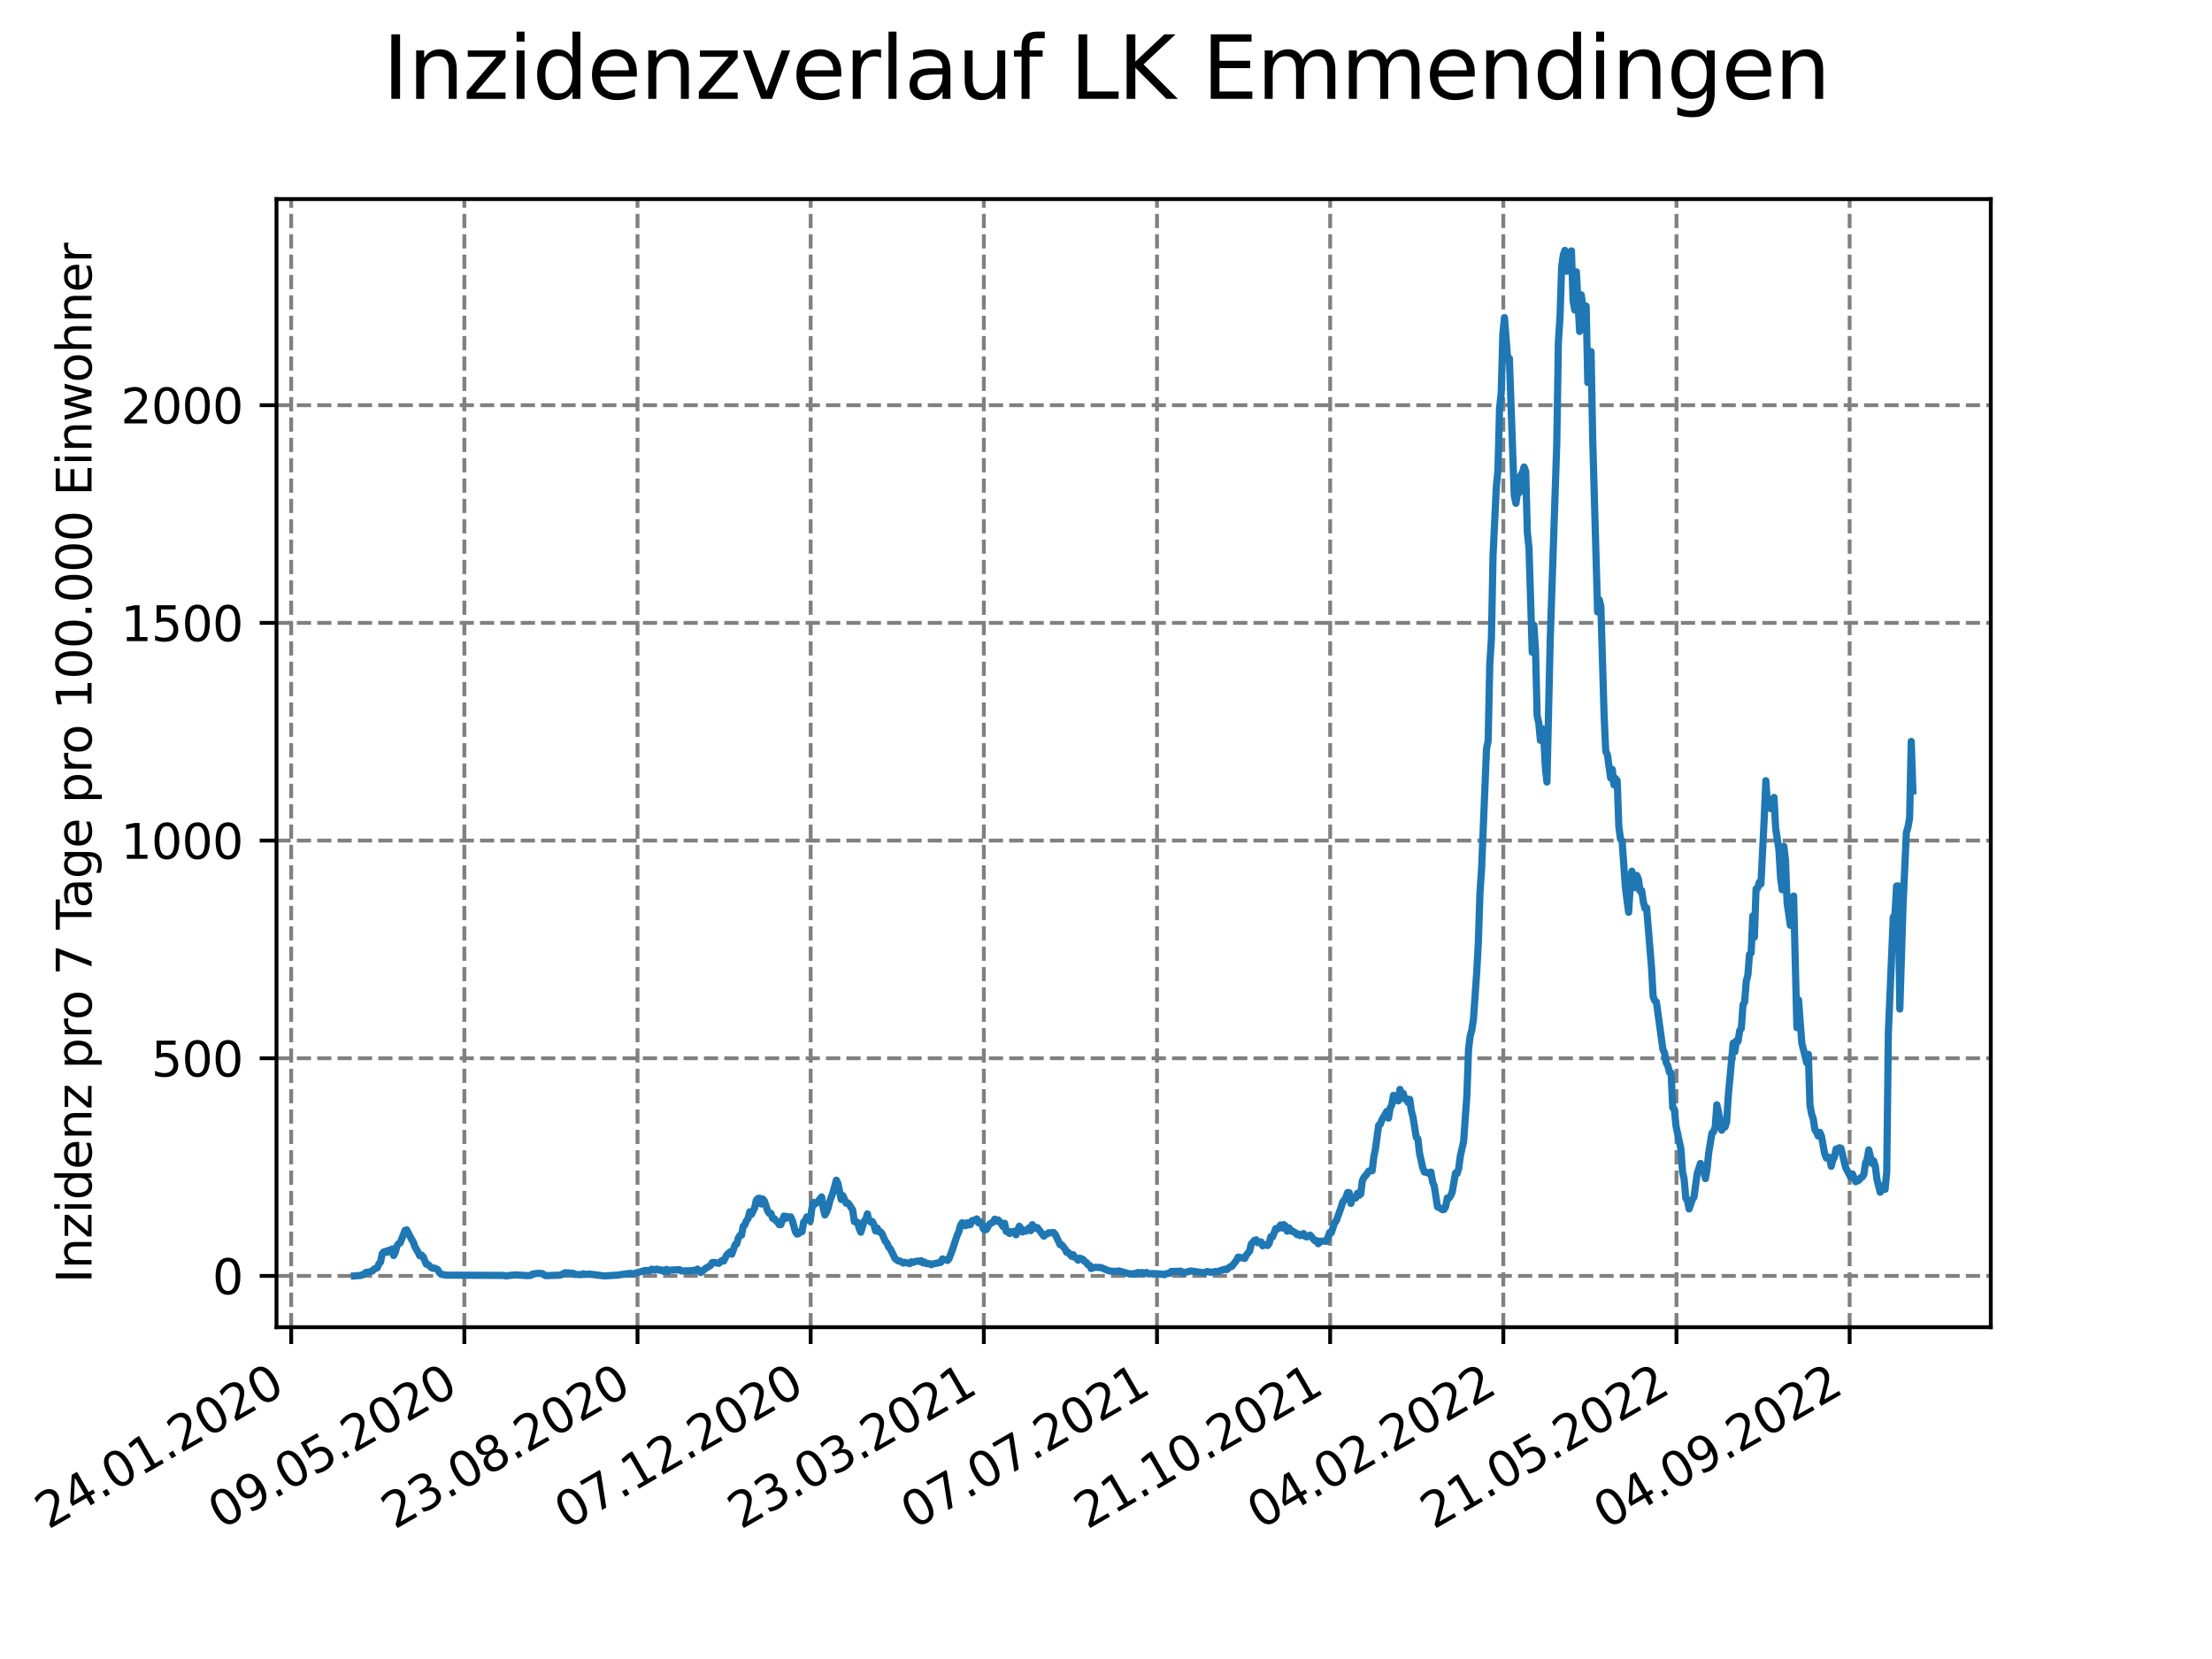 <?xml version="1.0" encoding="utf-8" standalone="no"?>
<!DOCTYPE svg PUBLIC "-//W3C//DTD SVG 1.1//EN"
  "http://www.w3.org/Graphics/SVG/1.1/DTD/svg11.dtd">
<svg xmlns:xlink="http://www.w3.org/1999/xlink" width="460.8pt" height="345.6pt" viewBox="0 0 460.8 345.6" xmlns="http://www.w3.org/2000/svg" version="1.1">
 <defs>
  <style type="text/css">*{stroke-linejoin: round; stroke-linecap: butt}</style>
 </defs>
 <g id="figure_1">
  <g id="patch_1">
   <path d="M 0 345.6 
L 460.8 345.6 
L 460.8 0 
L 0 0 
z
" style="fill: #ffffff"/>
  </g>
  <g id="axes_1">
   <g id="patch_2">
    <path d="M 57.6 276.48 
L 414.72 276.48 
L 414.72 41.472 
L 57.6 41.472 
z
" style="fill: #ffffff"/>
   </g>
   <g id="matplotlib.axis_1">
    <g id="xtick_1">
     <g id="line2d_1">
      <path d="M 60.66 276.48 
L 60.66 41.472 
" clip-path="url(#pc520d014d8)" style="fill: none; stroke-dasharray: 2.96,1.28; stroke-dashoffset: 0; stroke: #808080; stroke-width: 0.8"/>
     </g>
     <g id="line2d_2">
      <defs>
       <path id="md0bae93e2b" d="M 0 0 
L 0 3.5 
" style="stroke: #000000; stroke-width: 0.8"/>
      </defs>
      <g>
       <use xlink:href="#md0bae93e2b" x="60.66" y="276.48" style="stroke: #000000; stroke-width: 0.8"/>
      </g>
     </g>
     <g id="text_1">
      <!-- 24.01.2020 -->
      <g transform="translate(10.035 318.689) rotate(-30) scale(0.1 -0.1)">
       <defs>
        <path id="DejaVuSans-32" d="M 1228 531 
L 3431 531 
L 3431 0 
L 469 0 
L 469 531 
Q 828 903 1448 1529 
Q 2069 2156 2228 2338 
Q 2531 2678 2651 2914 
Q 2772 3150 2772 3378 
Q 2772 3750 2511 3984 
Q 2250 4219 1831 4219 
Q 1534 4219 1204 4116 
Q 875 4013 500 3803 
L 500 4441 
Q 881 4594 1212 4672 
Q 1544 4750 1819 4750 
Q 2544 4750 2975 4387 
Q 3406 4025 3406 3419 
Q 3406 3131 3298 2873 
Q 3191 2616 2906 2266 
Q 2828 2175 2409 1742 
Q 1991 1309 1228 531 
z
" transform="scale(0.016)"/>
        <path id="DejaVuSans-34" d="M 2419 4116 
L 825 1625 
L 2419 1625 
L 2419 4116 
z
M 2253 4666 
L 3047 4666 
L 3047 1625 
L 3713 1625 
L 3713 1100 
L 3047 1100 
L 3047 0 
L 2419 0 
L 2419 1100 
L 313 1100 
L 313 1709 
L 2253 4666 
z
" transform="scale(0.016)"/>
        <path id="DejaVuSans-2e" d="M 684 794 
L 1344 794 
L 1344 0 
L 684 0 
L 684 794 
z
" transform="scale(0.016)"/>
        <path id="DejaVuSans-30" d="M 2034 4250 
Q 1547 4250 1301 3770 
Q 1056 3291 1056 2328 
Q 1056 1369 1301 889 
Q 1547 409 2034 409 
Q 2525 409 2770 889 
Q 3016 1369 3016 2328 
Q 3016 3291 2770 3770 
Q 2525 4250 2034 4250 
z
M 2034 4750 
Q 2819 4750 3233 4129 
Q 3647 3509 3647 2328 
Q 3647 1150 3233 529 
Q 2819 -91 2034 -91 
Q 1250 -91 836 529 
Q 422 1150 422 2328 
Q 422 3509 836 4129 
Q 1250 4750 2034 4750 
z
" transform="scale(0.016)"/>
        <path id="DejaVuSans-31" d="M 794 531 
L 1825 531 
L 1825 4091 
L 703 3866 
L 703 4441 
L 1819 4666 
L 2450 4666 
L 2450 531 
L 3481 531 
L 3481 0 
L 794 0 
L 794 531 
z
" transform="scale(0.016)"/>
       </defs>
       <use xlink:href="#DejaVuSans-32"/>
       <use xlink:href="#DejaVuSans-34" x="63.623"/>
       <use xlink:href="#DejaVuSans-2e" x="127.246"/>
       <use xlink:href="#DejaVuSans-30" x="159.033"/>
       <use xlink:href="#DejaVuSans-31" x="222.656"/>
       <use xlink:href="#DejaVuSans-2e" x="286.279"/>
       <use xlink:href="#DejaVuSans-32" x="318.066"/>
       <use xlink:href="#DejaVuSans-30" x="381.689"/>
       <use xlink:href="#DejaVuSans-32" x="445.312"/>
       <use xlink:href="#DejaVuSans-30" x="508.936"/>
      </g>
     </g>
    </g>
    <g id="xtick_2">
     <g id="line2d_3">
      <path d="M 96.733 276.48 
L 96.733 41.472 
" clip-path="url(#pc520d014d8)" style="fill: none; stroke-dasharray: 2.96,1.28; stroke-dashoffset: 0; stroke: #808080; stroke-width: 0.8"/>
     </g>
     <g id="line2d_4">
      <g>
       <use xlink:href="#md0bae93e2b" x="96.733" y="276.48" style="stroke: #000000; stroke-width: 0.8"/>
      </g>
     </g>
     <g id="text_2">
      <!-- 09.05.2020 -->
      <g transform="translate(46.107 318.689) rotate(-30) scale(0.1 -0.1)">
       <defs>
        <path id="DejaVuSans-39" d="M 703 97 
L 703 672 
Q 941 559 1184 500 
Q 1428 441 1663 441 
Q 2288 441 2617 861 
Q 2947 1281 2994 2138 
Q 2813 1869 2534 1725 
Q 2256 1581 1919 1581 
Q 1219 1581 811 2004 
Q 403 2428 403 3163 
Q 403 3881 828 4315 
Q 1253 4750 1959 4750 
Q 2769 4750 3195 4129 
Q 3622 3509 3622 2328 
Q 3622 1225 3098 567 
Q 2575 -91 1691 -91 
Q 1453 -91 1209 -44 
Q 966 3 703 97 
z
M 1959 2075 
Q 2384 2075 2632 2365 
Q 2881 2656 2881 3163 
Q 2881 3666 2632 3958 
Q 2384 4250 1959 4250 
Q 1534 4250 1286 3958 
Q 1038 3666 1038 3163 
Q 1038 2656 1286 2365 
Q 1534 2075 1959 2075 
z
" transform="scale(0.016)"/>
        <path id="DejaVuSans-35" d="M 691 4666 
L 3169 4666 
L 3169 4134 
L 1269 4134 
L 1269 2991 
Q 1406 3038 1543 3061 
Q 1681 3084 1819 3084 
Q 2600 3084 3056 2656 
Q 3513 2228 3513 1497 
Q 3513 744 3044 326 
Q 2575 -91 1722 -91 
Q 1428 -91 1123 -41 
Q 819 9 494 109 
L 494 744 
Q 775 591 1075 516 
Q 1375 441 1709 441 
Q 2250 441 2565 725 
Q 2881 1009 2881 1497 
Q 2881 1984 2565 2268 
Q 2250 2553 1709 2553 
Q 1456 2553 1204 2497 
Q 953 2441 691 2322 
L 691 4666 
z
" transform="scale(0.016)"/>
       </defs>
       <use xlink:href="#DejaVuSans-30"/>
       <use xlink:href="#DejaVuSans-39" x="63.623"/>
       <use xlink:href="#DejaVuSans-2e" x="127.246"/>
       <use xlink:href="#DejaVuSans-30" x="159.033"/>
       <use xlink:href="#DejaVuSans-35" x="222.656"/>
       <use xlink:href="#DejaVuSans-2e" x="286.279"/>
       <use xlink:href="#DejaVuSans-32" x="318.066"/>
       <use xlink:href="#DejaVuSans-30" x="381.689"/>
       <use xlink:href="#DejaVuSans-32" x="445.312"/>
       <use xlink:href="#DejaVuSans-30" x="508.936"/>
      </g>
     </g>
    </g>
    <g id="xtick_3">
     <g id="line2d_5">
      <path d="M 132.805 276.48 
L 132.805 41.472 
" clip-path="url(#pc520d014d8)" style="fill: none; stroke-dasharray: 2.96,1.28; stroke-dashoffset: 0; stroke: #808080; stroke-width: 0.8"/>
     </g>
     <g id="line2d_6">
      <g>
       <use xlink:href="#md0bae93e2b" x="132.805" y="276.48" style="stroke: #000000; stroke-width: 0.8"/>
      </g>
     </g>
     <g id="text_3">
      <!-- 23.08.2020 -->
      <g transform="translate(82.18 318.689) rotate(-30) scale(0.1 -0.1)">
       <defs>
        <path id="DejaVuSans-33" d="M 2597 2516 
Q 3050 2419 3304 2112 
Q 3559 1806 3559 1356 
Q 3559 666 3084 287 
Q 2609 -91 1734 -91 
Q 1441 -91 1130 -33 
Q 819 25 488 141 
L 488 750 
Q 750 597 1062 519 
Q 1375 441 1716 441 
Q 2309 441 2620 675 
Q 2931 909 2931 1356 
Q 2931 1769 2642 2001 
Q 2353 2234 1838 2234 
L 1294 2234 
L 1294 2753 
L 1863 2753 
Q 2328 2753 2575 2939 
Q 2822 3125 2822 3475 
Q 2822 3834 2567 4026 
Q 2313 4219 1838 4219 
Q 1578 4219 1281 4162 
Q 984 4106 628 3988 
L 628 4550 
Q 988 4650 1302 4700 
Q 1616 4750 1894 4750 
Q 2613 4750 3031 4423 
Q 3450 4097 3450 3541 
Q 3450 3153 3228 2886 
Q 3006 2619 2597 2516 
z
" transform="scale(0.016)"/>
        <path id="DejaVuSans-38" d="M 2034 2216 
Q 1584 2216 1326 1975 
Q 1069 1734 1069 1313 
Q 1069 891 1326 650 
Q 1584 409 2034 409 
Q 2484 409 2743 651 
Q 3003 894 3003 1313 
Q 3003 1734 2745 1975 
Q 2488 2216 2034 2216 
z
M 1403 2484 
Q 997 2584 770 2862 
Q 544 3141 544 3541 
Q 544 4100 942 4425 
Q 1341 4750 2034 4750 
Q 2731 4750 3128 4425 
Q 3525 4100 3525 3541 
Q 3525 3141 3298 2862 
Q 3072 2584 2669 2484 
Q 3125 2378 3379 2068 
Q 3634 1759 3634 1313 
Q 3634 634 3220 271 
Q 2806 -91 2034 -91 
Q 1263 -91 848 271 
Q 434 634 434 1313 
Q 434 1759 690 2068 
Q 947 2378 1403 2484 
z
M 1172 3481 
Q 1172 3119 1398 2916 
Q 1625 2713 2034 2713 
Q 2441 2713 2670 2916 
Q 2900 3119 2900 3481 
Q 2900 3844 2670 4047 
Q 2441 4250 2034 4250 
Q 1625 4250 1398 4047 
Q 1172 3844 1172 3481 
z
" transform="scale(0.016)"/>
       </defs>
       <use xlink:href="#DejaVuSans-32"/>
       <use xlink:href="#DejaVuSans-33" x="63.623"/>
       <use xlink:href="#DejaVuSans-2e" x="127.246"/>
       <use xlink:href="#DejaVuSans-30" x="159.033"/>
       <use xlink:href="#DejaVuSans-38" x="222.656"/>
       <use xlink:href="#DejaVuSans-2e" x="286.279"/>
       <use xlink:href="#DejaVuSans-32" x="318.066"/>
       <use xlink:href="#DejaVuSans-30" x="381.689"/>
       <use xlink:href="#DejaVuSans-32" x="445.312"/>
       <use xlink:href="#DejaVuSans-30" x="508.936"/>
      </g>
     </g>
    </g>
    <g id="xtick_4">
     <g id="line2d_7">
      <path d="M 168.878 276.48 
L 168.878 41.472 
" clip-path="url(#pc520d014d8)" style="fill: none; stroke-dasharray: 2.96,1.28; stroke-dashoffset: 0; stroke: #808080; stroke-width: 0.8"/>
     </g>
     <g id="line2d_8">
      <g>
       <use xlink:href="#md0bae93e2b" x="168.878" y="276.48" style="stroke: #000000; stroke-width: 0.8"/>
      </g>
     </g>
     <g id="text_4">
      <!-- 07.12.2020 -->
      <g transform="translate(118.253 318.689) rotate(-30) scale(0.1 -0.1)">
       <defs>
        <path id="DejaVuSans-37" d="M 525 4666 
L 3525 4666 
L 3525 4397 
L 1831 0 
L 1172 0 
L 2766 4134 
L 525 4134 
L 525 4666 
z
" transform="scale(0.016)"/>
       </defs>
       <use xlink:href="#DejaVuSans-30"/>
       <use xlink:href="#DejaVuSans-37" x="63.623"/>
       <use xlink:href="#DejaVuSans-2e" x="127.246"/>
       <use xlink:href="#DejaVuSans-31" x="159.033"/>
       <use xlink:href="#DejaVuSans-32" x="222.656"/>
       <use xlink:href="#DejaVuSans-2e" x="286.279"/>
       <use xlink:href="#DejaVuSans-32" x="318.066"/>
       <use xlink:href="#DejaVuSans-30" x="381.689"/>
       <use xlink:href="#DejaVuSans-32" x="445.312"/>
       <use xlink:href="#DejaVuSans-30" x="508.936"/>
      </g>
     </g>
    </g>
    <g id="xtick_5">
     <g id="line2d_9">
      <path d="M 204.951 276.48 
L 204.951 41.472 
" clip-path="url(#pc520d014d8)" style="fill: none; stroke-dasharray: 2.96,1.28; stroke-dashoffset: 0; stroke: #808080; stroke-width: 0.8"/>
     </g>
     <g id="line2d_10">
      <g>
       <use xlink:href="#md0bae93e2b" x="204.951" y="276.48" style="stroke: #000000; stroke-width: 0.8"/>
      </g>
     </g>
     <g id="text_5">
      <!-- 23.03.2021 -->
      <g transform="translate(154.326 318.689) rotate(-30) scale(0.1 -0.1)">
       <use xlink:href="#DejaVuSans-32"/>
       <use xlink:href="#DejaVuSans-33" x="63.623"/>
       <use xlink:href="#DejaVuSans-2e" x="127.246"/>
       <use xlink:href="#DejaVuSans-30" x="159.033"/>
       <use xlink:href="#DejaVuSans-33" x="222.656"/>
       <use xlink:href="#DejaVuSans-2e" x="286.279"/>
       <use xlink:href="#DejaVuSans-32" x="318.066"/>
       <use xlink:href="#DejaVuSans-30" x="381.689"/>
       <use xlink:href="#DejaVuSans-32" x="445.312"/>
       <use xlink:href="#DejaVuSans-31" x="508.936"/>
      </g>
     </g>
    </g>
    <g id="xtick_6">
     <g id="line2d_11">
      <path d="M 241.024 276.48 
L 241.024 41.472 
" clip-path="url(#pc520d014d8)" style="fill: none; stroke-dasharray: 2.96,1.28; stroke-dashoffset: 0; stroke: #808080; stroke-width: 0.8"/>
     </g>
     <g id="line2d_12">
      <g>
       <use xlink:href="#md0bae93e2b" x="241.024" y="276.48" style="stroke: #000000; stroke-width: 0.8"/>
      </g>
     </g>
     <g id="text_6">
      <!-- 07.07.2021 -->
      <g transform="translate(190.398 318.689) rotate(-30) scale(0.1 -0.1)">
       <use xlink:href="#DejaVuSans-30"/>
       <use xlink:href="#DejaVuSans-37" x="63.623"/>
       <use xlink:href="#DejaVuSans-2e" x="127.246"/>
       <use xlink:href="#DejaVuSans-30" x="159.033"/>
       <use xlink:href="#DejaVuSans-37" x="222.656"/>
       <use xlink:href="#DejaVuSans-2e" x="286.279"/>
       <use xlink:href="#DejaVuSans-32" x="318.066"/>
       <use xlink:href="#DejaVuSans-30" x="381.689"/>
       <use xlink:href="#DejaVuSans-32" x="445.312"/>
       <use xlink:href="#DejaVuSans-31" x="508.936"/>
      </g>
     </g>
    </g>
    <g id="xtick_7">
     <g id="line2d_13">
      <path d="M 277.096 276.48 
L 277.096 41.472 
" clip-path="url(#pc520d014d8)" style="fill: none; stroke-dasharray: 2.96,1.28; stroke-dashoffset: 0; stroke: #808080; stroke-width: 0.8"/>
     </g>
     <g id="line2d_14">
      <g>
       <use xlink:href="#md0bae93e2b" x="277.096" y="276.48" style="stroke: #000000; stroke-width: 0.8"/>
      </g>
     </g>
     <g id="text_7">
      <!-- 21.10.2021 -->
      <g transform="translate(226.471 318.689) rotate(-30) scale(0.1 -0.1)">
       <use xlink:href="#DejaVuSans-32"/>
       <use xlink:href="#DejaVuSans-31" x="63.623"/>
       <use xlink:href="#DejaVuSans-2e" x="127.246"/>
       <use xlink:href="#DejaVuSans-31" x="159.033"/>
       <use xlink:href="#DejaVuSans-30" x="222.656"/>
       <use xlink:href="#DejaVuSans-2e" x="286.279"/>
       <use xlink:href="#DejaVuSans-32" x="318.066"/>
       <use xlink:href="#DejaVuSans-30" x="381.689"/>
       <use xlink:href="#DejaVuSans-32" x="445.312"/>
       <use xlink:href="#DejaVuSans-31" x="508.936"/>
      </g>
     </g>
    </g>
    <g id="xtick_8">
     <g id="line2d_15">
      <path d="M 313.169 276.48 
L 313.169 41.472 
" clip-path="url(#pc520d014d8)" style="fill: none; stroke-dasharray: 2.96,1.28; stroke-dashoffset: 0; stroke: #808080; stroke-width: 0.8"/>
     </g>
     <g id="line2d_16">
      <g>
       <use xlink:href="#md0bae93e2b" x="313.169" y="276.48" style="stroke: #000000; stroke-width: 0.8"/>
      </g>
     </g>
     <g id="text_8">
      <!-- 04.02.2022 -->
      <g transform="translate(262.544 318.689) rotate(-30) scale(0.1 -0.1)">
       <use xlink:href="#DejaVuSans-30"/>
       <use xlink:href="#DejaVuSans-34" x="63.623"/>
       <use xlink:href="#DejaVuSans-2e" x="127.246"/>
       <use xlink:href="#DejaVuSans-30" x="159.033"/>
       <use xlink:href="#DejaVuSans-32" x="222.656"/>
       <use xlink:href="#DejaVuSans-2e" x="286.279"/>
       <use xlink:href="#DejaVuSans-32" x="318.066"/>
       <use xlink:href="#DejaVuSans-30" x="381.689"/>
       <use xlink:href="#DejaVuSans-32" x="445.312"/>
       <use xlink:href="#DejaVuSans-32" x="508.936"/>
      </g>
     </g>
    </g>
    <g id="xtick_9">
     <g id="line2d_17">
      <path d="M 349.242 276.48 
L 349.242 41.472 
" clip-path="url(#pc520d014d8)" style="fill: none; stroke-dasharray: 2.96,1.28; stroke-dashoffset: 0; stroke: #808080; stroke-width: 0.8"/>
     </g>
     <g id="line2d_18">
      <g>
       <use xlink:href="#md0bae93e2b" x="349.242" y="276.48" style="stroke: #000000; stroke-width: 0.8"/>
      </g>
     </g>
     <g id="text_9">
      <!-- 21.05.2022 -->
      <g transform="translate(298.617 318.689) rotate(-30) scale(0.1 -0.1)">
       <use xlink:href="#DejaVuSans-32"/>
       <use xlink:href="#DejaVuSans-31" x="63.623"/>
       <use xlink:href="#DejaVuSans-2e" x="127.246"/>
       <use xlink:href="#DejaVuSans-30" x="159.033"/>
       <use xlink:href="#DejaVuSans-35" x="222.656"/>
       <use xlink:href="#DejaVuSans-2e" x="286.279"/>
       <use xlink:href="#DejaVuSans-32" x="318.066"/>
       <use xlink:href="#DejaVuSans-30" x="381.689"/>
       <use xlink:href="#DejaVuSans-32" x="445.312"/>
       <use xlink:href="#DejaVuSans-32" x="508.936"/>
      </g>
     </g>
    </g>
    <g id="xtick_10">
     <g id="line2d_19">
      <path d="M 385.314 276.48 
L 385.314 41.472 
" clip-path="url(#pc520d014d8)" style="fill: none; stroke-dasharray: 2.96,1.28; stroke-dashoffset: 0; stroke: #808080; stroke-width: 0.8"/>
     </g>
     <g id="line2d_20">
      <g>
       <use xlink:href="#md0bae93e2b" x="385.314" y="276.48" style="stroke: #000000; stroke-width: 0.8"/>
      </g>
     </g>
     <g id="text_10">
      <!-- 04.09.2022 -->
      <g transform="translate(334.689 318.689) rotate(-30) scale(0.1 -0.1)">
       <use xlink:href="#DejaVuSans-30"/>
       <use xlink:href="#DejaVuSans-34" x="63.623"/>
       <use xlink:href="#DejaVuSans-2e" x="127.246"/>
       <use xlink:href="#DejaVuSans-30" x="159.033"/>
       <use xlink:href="#DejaVuSans-39" x="222.656"/>
       <use xlink:href="#DejaVuSans-2e" x="286.279"/>
       <use xlink:href="#DejaVuSans-32" x="318.066"/>
       <use xlink:href="#DejaVuSans-30" x="381.689"/>
       <use xlink:href="#DejaVuSans-32" x="445.312"/>
       <use xlink:href="#DejaVuSans-32" x="508.936"/>
      </g>
     </g>
    </g>
   </g>
   <g id="matplotlib.axis_2">
    <g id="ytick_1">
     <g id="line2d_21">
      <path d="M 57.6 265.798 
L 414.72 265.798 
" clip-path="url(#pc520d014d8)" style="fill: none; stroke-dasharray: 2.96,1.28; stroke-dashoffset: 0; stroke: #808080; stroke-width: 0.8"/>
     </g>
     <g id="line2d_22">
      <defs>
       <path id="mc80ef38f23" d="M 0 0 
L -3.5 0 
" style="stroke: #000000; stroke-width: 0.8"/>
      </defs>
      <g>
       <use xlink:href="#mc80ef38f23" x="57.6" y="265.798" style="stroke: #000000; stroke-width: 0.8"/>
      </g>
     </g>
     <g id="text_11">
      <!-- 0 -->
      <g transform="translate(44.237 269.597) scale(0.1 -0.1)">
       <use xlink:href="#DejaVuSans-30"/>
      </g>
     </g>
    </g>
    <g id="ytick_2">
     <g id="line2d_23">
      <path d="M 57.6 220.451 
L 414.72 220.451 
" clip-path="url(#pc520d014d8)" style="fill: none; stroke-dasharray: 2.96,1.28; stroke-dashoffset: 0; stroke: #808080; stroke-width: 0.8"/>
     </g>
     <g id="line2d_24">
      <g>
       <use xlink:href="#mc80ef38f23" x="57.6" y="220.451" style="stroke: #000000; stroke-width: 0.8"/>
      </g>
     </g>
     <g id="text_12">
      <!-- 500 -->
      <g transform="translate(31.512 224.25) scale(0.1 -0.1)">
       <use xlink:href="#DejaVuSans-35"/>
       <use xlink:href="#DejaVuSans-30" x="63.623"/>
       <use xlink:href="#DejaVuSans-30" x="127.246"/>
      </g>
     </g>
    </g>
    <g id="ytick_3">
     <g id="line2d_25">
      <path d="M 57.6 175.104 
L 414.72 175.104 
" clip-path="url(#pc520d014d8)" style="fill: none; stroke-dasharray: 2.96,1.28; stroke-dashoffset: 0; stroke: #808080; stroke-width: 0.8"/>
     </g>
     <g id="line2d_26">
      <g>
       <use xlink:href="#mc80ef38f23" x="57.6" y="175.104" style="stroke: #000000; stroke-width: 0.8"/>
      </g>
     </g>
     <g id="text_13">
      <!-- 1000 -->
      <g transform="translate(25.15 178.903) scale(0.1 -0.1)">
       <use xlink:href="#DejaVuSans-31"/>
       <use xlink:href="#DejaVuSans-30" x="63.623"/>
       <use xlink:href="#DejaVuSans-30" x="127.246"/>
       <use xlink:href="#DejaVuSans-30" x="190.869"/>
      </g>
     </g>
    </g>
    <g id="ytick_4">
     <g id="line2d_27">
      <path d="M 57.6 129.757 
L 414.72 129.757 
" clip-path="url(#pc520d014d8)" style="fill: none; stroke-dasharray: 2.96,1.28; stroke-dashoffset: 0; stroke: #808080; stroke-width: 0.8"/>
     </g>
     <g id="line2d_28">
      <g>
       <use xlink:href="#mc80ef38f23" x="57.6" y="129.757" style="stroke: #000000; stroke-width: 0.8"/>
      </g>
     </g>
     <g id="text_14">
      <!-- 1500 -->
      <g transform="translate(25.15 133.556) scale(0.1 -0.1)">
       <use xlink:href="#DejaVuSans-31"/>
       <use xlink:href="#DejaVuSans-35" x="63.623"/>
       <use xlink:href="#DejaVuSans-30" x="127.246"/>
       <use xlink:href="#DejaVuSans-30" x="190.869"/>
      </g>
     </g>
    </g>
    <g id="ytick_5">
     <g id="line2d_29">
      <path d="M 57.6 84.41 
L 414.72 84.41 
" clip-path="url(#pc520d014d8)" style="fill: none; stroke-dasharray: 2.96,1.28; stroke-dashoffset: 0; stroke: #808080; stroke-width: 0.8"/>
     </g>
     <g id="line2d_30">
      <g>
       <use xlink:href="#mc80ef38f23" x="57.6" y="84.41" style="stroke: #000000; stroke-width: 0.8"/>
      </g>
     </g>
     <g id="text_15">
      <!-- 2000 -->
      <g transform="translate(25.15 88.209) scale(0.1 -0.1)">
       <use xlink:href="#DejaVuSans-32"/>
       <use xlink:href="#DejaVuSans-30" x="63.623"/>
       <use xlink:href="#DejaVuSans-30" x="127.246"/>
       <use xlink:href="#DejaVuSans-30" x="190.869"/>
      </g>
     </g>
    </g>
    <g id="text_16">
     <!-- Inzidenz pro 7 Tage pro 100.000 Einwohner -->
     <g transform="translate(19.07 267.301) rotate(-90) scale(0.1 -0.1)">
      <defs>
       <path id="DejaVuSans-49" d="M 628 4666 
L 1259 4666 
L 1259 0 
L 628 0 
L 628 4666 
z
" transform="scale(0.016)"/>
       <path id="DejaVuSans-6e" d="M 3513 2113 
L 3513 0 
L 2938 0 
L 2938 2094 
Q 2938 2591 2744 2837 
Q 2550 3084 2163 3084 
Q 1697 3084 1428 2787 
Q 1159 2491 1159 1978 
L 1159 0 
L 581 0 
L 581 3500 
L 1159 3500 
L 1159 2956 
Q 1366 3272 1645 3428 
Q 1925 3584 2291 3584 
Q 2894 3584 3203 3211 
Q 3513 2838 3513 2113 
z
" transform="scale(0.016)"/>
       <path id="DejaVuSans-7a" d="M 353 3500 
L 3084 3500 
L 3084 2975 
L 922 459 
L 3084 459 
L 3084 0 
L 275 0 
L 275 525 
L 2438 3041 
L 353 3041 
L 353 3500 
z
" transform="scale(0.016)"/>
       <path id="DejaVuSans-69" d="M 603 3500 
L 1178 3500 
L 1178 0 
L 603 0 
L 603 3500 
z
M 603 4863 
L 1178 4863 
L 1178 4134 
L 603 4134 
L 603 4863 
z
" transform="scale(0.016)"/>
       <path id="DejaVuSans-64" d="M 2906 2969 
L 2906 4863 
L 3481 4863 
L 3481 0 
L 2906 0 
L 2906 525 
Q 2725 213 2448 61 
Q 2172 -91 1784 -91 
Q 1150 -91 751 415 
Q 353 922 353 1747 
Q 353 2572 751 3078 
Q 1150 3584 1784 3584 
Q 2172 3584 2448 3432 
Q 2725 3281 2906 2969 
z
M 947 1747 
Q 947 1113 1208 752 
Q 1469 391 1925 391 
Q 2381 391 2643 752 
Q 2906 1113 2906 1747 
Q 2906 2381 2643 2742 
Q 2381 3103 1925 3103 
Q 1469 3103 1208 2742 
Q 947 2381 947 1747 
z
" transform="scale(0.016)"/>
       <path id="DejaVuSans-65" d="M 3597 1894 
L 3597 1613 
L 953 1613 
Q 991 1019 1311 708 
Q 1631 397 2203 397 
Q 2534 397 2845 478 
Q 3156 559 3463 722 
L 3463 178 
Q 3153 47 2828 -22 
Q 2503 -91 2169 -91 
Q 1331 -91 842 396 
Q 353 884 353 1716 
Q 353 2575 817 3079 
Q 1281 3584 2069 3584 
Q 2775 3584 3186 3129 
Q 3597 2675 3597 1894 
z
M 3022 2063 
Q 3016 2534 2758 2815 
Q 2500 3097 2075 3097 
Q 1594 3097 1305 2825 
Q 1016 2553 972 2059 
L 3022 2063 
z
" transform="scale(0.016)"/>
       <path id="DejaVuSans-20" transform="scale(0.016)"/>
       <path id="DejaVuSans-70" d="M 1159 525 
L 1159 -1331 
L 581 -1331 
L 581 3500 
L 1159 3500 
L 1159 2969 
Q 1341 3281 1617 3432 
Q 1894 3584 2278 3584 
Q 2916 3584 3314 3078 
Q 3713 2572 3713 1747 
Q 3713 922 3314 415 
Q 2916 -91 2278 -91 
Q 1894 -91 1617 61 
Q 1341 213 1159 525 
z
M 3116 1747 
Q 3116 2381 2855 2742 
Q 2594 3103 2138 3103 
Q 1681 3103 1420 2742 
Q 1159 2381 1159 1747 
Q 1159 1113 1420 752 
Q 1681 391 2138 391 
Q 2594 391 2855 752 
Q 3116 1113 3116 1747 
z
" transform="scale(0.016)"/>
       <path id="DejaVuSans-72" d="M 2631 2963 
Q 2534 3019 2420 3045 
Q 2306 3072 2169 3072 
Q 1681 3072 1420 2755 
Q 1159 2438 1159 1844 
L 1159 0 
L 581 0 
L 581 3500 
L 1159 3500 
L 1159 2956 
Q 1341 3275 1631 3429 
Q 1922 3584 2338 3584 
Q 2397 3584 2469 3576 
Q 2541 3569 2628 3553 
L 2631 2963 
z
" transform="scale(0.016)"/>
       <path id="DejaVuSans-6f" d="M 1959 3097 
Q 1497 3097 1228 2736 
Q 959 2375 959 1747 
Q 959 1119 1226 758 
Q 1494 397 1959 397 
Q 2419 397 2687 759 
Q 2956 1122 2956 1747 
Q 2956 2369 2687 2733 
Q 2419 3097 1959 3097 
z
M 1959 3584 
Q 2709 3584 3137 3096 
Q 3566 2609 3566 1747 
Q 3566 888 3137 398 
Q 2709 -91 1959 -91 
Q 1206 -91 779 398 
Q 353 888 353 1747 
Q 353 2609 779 3096 
Q 1206 3584 1959 3584 
z
" transform="scale(0.016)"/>
       <path id="DejaVuSans-54" d="M -19 4666 
L 3928 4666 
L 3928 4134 
L 2272 4134 
L 2272 0 
L 1638 0 
L 1638 4134 
L -19 4134 
L -19 4666 
z
" transform="scale(0.016)"/>
       <path id="DejaVuSans-61" d="M 2194 1759 
Q 1497 1759 1228 1600 
Q 959 1441 959 1056 
Q 959 750 1161 570 
Q 1363 391 1709 391 
Q 2188 391 2477 730 
Q 2766 1069 2766 1631 
L 2766 1759 
L 2194 1759 
z
M 3341 1997 
L 3341 0 
L 2766 0 
L 2766 531 
Q 2569 213 2275 61 
Q 1981 -91 1556 -91 
Q 1019 -91 701 211 
Q 384 513 384 1019 
Q 384 1609 779 1909 
Q 1175 2209 1959 2209 
L 2766 2209 
L 2766 2266 
Q 2766 2663 2505 2880 
Q 2244 3097 1772 3097 
Q 1472 3097 1187 3025 
Q 903 2953 641 2809 
L 641 3341 
Q 956 3463 1253 3523 
Q 1550 3584 1831 3584 
Q 2591 3584 2966 3190 
Q 3341 2797 3341 1997 
z
" transform="scale(0.016)"/>
       <path id="DejaVuSans-67" d="M 2906 1791 
Q 2906 2416 2648 2759 
Q 2391 3103 1925 3103 
Q 1463 3103 1205 2759 
Q 947 2416 947 1791 
Q 947 1169 1205 825 
Q 1463 481 1925 481 
Q 2391 481 2648 825 
Q 2906 1169 2906 1791 
z
M 3481 434 
Q 3481 -459 3084 -895 
Q 2688 -1331 1869 -1331 
Q 1566 -1331 1297 -1286 
Q 1028 -1241 775 -1147 
L 775 -588 
Q 1028 -725 1275 -790 
Q 1522 -856 1778 -856 
Q 2344 -856 2625 -561 
Q 2906 -266 2906 331 
L 2906 616 
Q 2728 306 2450 153 
Q 2172 0 1784 0 
Q 1141 0 747 490 
Q 353 981 353 1791 
Q 353 2603 747 3093 
Q 1141 3584 1784 3584 
Q 2172 3584 2450 3431 
Q 2728 3278 2906 2969 
L 2906 3500 
L 3481 3500 
L 3481 434 
z
" transform="scale(0.016)"/>
       <path id="DejaVuSans-45" d="M 628 4666 
L 3578 4666 
L 3578 4134 
L 1259 4134 
L 1259 2753 
L 3481 2753 
L 3481 2222 
L 1259 2222 
L 1259 531 
L 3634 531 
L 3634 0 
L 628 0 
L 628 4666 
z
" transform="scale(0.016)"/>
       <path id="DejaVuSans-77" d="M 269 3500 
L 844 3500 
L 1563 769 
L 2278 3500 
L 2956 3500 
L 3675 769 
L 4391 3500 
L 4966 3500 
L 4050 0 
L 3372 0 
L 2619 2869 
L 1863 0 
L 1184 0 
L 269 3500 
z
" transform="scale(0.016)"/>
       <path id="DejaVuSans-68" d="M 3513 2113 
L 3513 0 
L 2938 0 
L 2938 2094 
Q 2938 2591 2744 2837 
Q 2550 3084 2163 3084 
Q 1697 3084 1428 2787 
Q 1159 2491 1159 1978 
L 1159 0 
L 581 0 
L 581 4863 
L 1159 4863 
L 1159 2956 
Q 1366 3272 1645 3428 
Q 1925 3584 2291 3584 
Q 2894 3584 3203 3211 
Q 3513 2838 3513 2113 
z
" transform="scale(0.016)"/>
      </defs>
      <use xlink:href="#DejaVuSans-49"/>
      <use xlink:href="#DejaVuSans-6e" x="29.492"/>
      <use xlink:href="#DejaVuSans-7a" x="92.871"/>
      <use xlink:href="#DejaVuSans-69" x="145.361"/>
      <use xlink:href="#DejaVuSans-64" x="173.145"/>
      <use xlink:href="#DejaVuSans-65" x="236.621"/>
      <use xlink:href="#DejaVuSans-6e" x="298.145"/>
      <use xlink:href="#DejaVuSans-7a" x="361.523"/>
      <use xlink:href="#DejaVuSans-20" x="414.014"/>
      <use xlink:href="#DejaVuSans-70" x="445.801"/>
      <use xlink:href="#DejaVuSans-72" x="509.277"/>
      <use xlink:href="#DejaVuSans-6f" x="548.141"/>
      <use xlink:href="#DejaVuSans-20" x="609.322"/>
      <use xlink:href="#DejaVuSans-37" x="641.109"/>
      <use xlink:href="#DejaVuSans-20" x="704.732"/>
      <use xlink:href="#DejaVuSans-54" x="736.52"/>
      <use xlink:href="#DejaVuSans-61" x="781.104"/>
      <use xlink:href="#DejaVuSans-67" x="842.383"/>
      <use xlink:href="#DejaVuSans-65" x="905.859"/>
      <use xlink:href="#DejaVuSans-20" x="967.383"/>
      <use xlink:href="#DejaVuSans-70" x="999.17"/>
      <use xlink:href="#DejaVuSans-72" x="1062.646"/>
      <use xlink:href="#DejaVuSans-6f" x="1101.51"/>
      <use xlink:href="#DejaVuSans-20" x="1162.691"/>
      <use xlink:href="#DejaVuSans-31" x="1194.479"/>
      <use xlink:href="#DejaVuSans-30" x="1258.102"/>
      <use xlink:href="#DejaVuSans-30" x="1321.725"/>
      <use xlink:href="#DejaVuSans-2e" x="1385.348"/>
      <use xlink:href="#DejaVuSans-30" x="1417.135"/>
      <use xlink:href="#DejaVuSans-30" x="1480.758"/>
      <use xlink:href="#DejaVuSans-30" x="1544.381"/>
      <use xlink:href="#DejaVuSans-20" x="1608.004"/>
      <use xlink:href="#DejaVuSans-45" x="1639.791"/>
      <use xlink:href="#DejaVuSans-69" x="1702.975"/>
      <use xlink:href="#DejaVuSans-6e" x="1730.758"/>
      <use xlink:href="#DejaVuSans-77" x="1794.137"/>
      <use xlink:href="#DejaVuSans-6f" x="1875.924"/>
      <use xlink:href="#DejaVuSans-68" x="1937.105"/>
      <use xlink:href="#DejaVuSans-6e" x="2000.484"/>
      <use xlink:href="#DejaVuSans-65" x="2063.863"/>
      <use xlink:href="#DejaVuSans-72" x="2125.387"/>
     </g>
    </g>
   </g>
   <g id="line2d_31">
    <path d="M 73.833 265.798 
L 75.194 265.689 
L 75.875 265.416 
L 76.215 265.089 
L 76.896 264.98 
L 77.576 264.762 
L 77.916 264.381 
L 78.597 264.108 
L 78.937 263.291 
L 79.278 262.909 
L 79.618 261.165 
L 79.958 260.784 
L 80.299 260.675 
L 80.639 260.893 
L 80.979 260.457 
L 81.32 260.675 
L 81.66 260.184 
L 82 261.547 
L 82.34 260.893 
L 82.681 259.585 
L 83.021 259.094 
L 83.361 258.931 
L 84.382 256.315 
L 84.723 256.206 
L 85.744 258.168 
L 86.084 258.713 
L 86.424 259.694 
L 87.105 260.893 
L 87.445 261.601 
L 87.785 261.438 
L 88.126 261.765 
L 88.806 263.345 
L 89.147 263.4 
L 89.827 264.054 
L 90.168 264.217 
L 90.508 264.163 
L 91.188 264.49 
L 91.529 265.089 
L 91.869 265.416 
L 92.89 265.634 
L 104.801 265.689 
L 105.481 265.798 
L 106.162 265.689 
L 107.523 265.58 
L 109.225 265.689 
L 109.905 265.743 
L 110.586 265.689 
L 110.926 265.416 
L 111.607 265.307 
L 112.288 265.253 
L 112.968 265.307 
L 113.649 265.743 
L 116.712 265.634 
L 117.733 265.144 
L 118.753 265.198 
L 119.434 265.253 
L 119.774 265.471 
L 120.795 265.525 
L 121.136 265.525 
L 121.476 265.362 
L 121.816 265.471 
L 122.837 265.416 
L 125.9 265.798 
L 127.602 265.689 
L 128.622 265.634 
L 129.303 265.525 
L 131.345 265.253 
L 131.685 265.416 
L 134.408 264.653 
L 135.429 264.708 
L 135.769 264.381 
L 136.45 264.599 
L 136.79 264.381 
L 137.13 264.435 
L 137.47 264.653 
L 137.811 264.544 
L 138.151 264.817 
L 138.491 264.762 
L 138.832 264.435 
L 139.172 264.871 
L 139.512 264.599 
L 141.554 264.49 
L 141.894 264.762 
L 144.277 264.708 
L 144.617 264.599 
L 144.957 264.653 
L 145.298 264.381 
L 145.978 265.089 
L 146.999 264.217 
L 148.02 263.618 
L 148.36 263.018 
L 148.701 262.964 
L 149.722 263.182 
L 150.402 262.582 
L 150.743 262.691 
L 151.423 261.383 
L 152.104 260.784 
L 152.444 261.274 
L 153.125 259.312 
L 153.465 259.149 
L 153.805 257.895 
L 154.146 257.35 
L 154.486 257.296 
L 154.826 255.443 
L 155.167 255.17 
L 155.507 254.298 
L 155.847 253.808 
L 156.187 252.445 
L 156.528 252.99 
L 157.208 251.628 
L 157.549 250.047 
L 157.889 249.666 
L 158.229 249.611 
L 158.57 250.81 
L 158.91 249.775 
L 159.25 250.211 
L 159.931 252.282 
L 160.271 252.772 
L 160.611 252.772 
L 160.952 253.808 
L 161.292 253.862 
L 161.632 254.298 
L 161.973 254.516 
L 162.313 255.116 
L 162.653 255.116 
L 163.334 253.317 
L 163.674 253.808 
L 164.015 253.426 
L 164.355 253.699 
L 164.695 253.481 
L 165.035 254.189 
L 165.716 256.642 
L 166.056 257.078 
L 166.397 256.969 
L 166.737 256.533 
L 167.077 256.587 
L 167.418 254.571 
L 167.758 254.244 
L 168.098 253.481 
L 168.439 253.481 
L 168.779 254.353 
L 169.119 251.791 
L 169.459 250.483 
L 169.8 250.81 
L 170.14 250.592 
L 171.161 249.339 
L 171.501 251.737 
L 171.842 253.099 
L 172.182 252.5 
L 172.522 251.628 
L 172.863 250.211 
L 173.543 248.358 
L 174.224 245.85 
L 174.564 246.559 
L 175.245 249.884 
L 175.585 249.066 
L 176.266 250.647 
L 176.606 250.592 
L 176.946 250.974 
L 177.627 252.064 
L 177.967 254.462 
L 178.308 254.625 
L 178.648 254.625 
L 178.988 255.933 
L 179.328 256.696 
L 180.009 254.407 
L 180.349 254.026 
L 180.69 252.881 
L 181.03 254.244 
L 181.37 254.571 
L 181.711 254.462 
L 182.051 255.116 
L 182.391 256.424 
L 182.732 255.824 
L 183.072 256.587 
L 183.412 256.587 
L 183.752 257.023 
L 184.433 258.604 
L 184.773 258.931 
L 185.114 259.803 
L 185.454 260.13 
L 186.475 262.201 
L 187.156 262.691 
L 187.496 262.691 
L 188.176 263.127 
L 188.517 262.964 
L 189.538 263.236 
L 189.878 262.855 
L 190.218 262.964 
L 190.899 262.746 
L 191.239 262.691 
L 191.58 262.8 
L 191.92 262.637 
L 192.26 263.073 
L 192.6 262.909 
L 192.941 263.236 
L 193.621 263.236 
L 193.962 263.454 
L 194.642 263.236 
L 196.004 262.964 
L 196.344 262.255 
L 196.684 262.419 
L 197.024 262.419 
L 197.365 262.582 
L 197.705 262.201 
L 198.386 260.402 
L 199.407 257.296 
L 199.747 256.587 
L 200.087 255.279 
L 200.428 254.734 
L 200.768 254.843 
L 201.108 255.334 
L 201.449 254.734 
L 201.789 255.17 
L 202.129 255.116 
L 202.469 254.298 
L 203.15 254.135 
L 203.49 253.917 
L 203.831 254.734 
L 204.171 254.516 
L 204.511 255.007 
L 204.852 255.988 
L 205.192 256.206 
L 205.532 256.097 
L 205.873 255.388 
L 206.213 254.952 
L 206.893 254.571 
L 207.234 253.971 
L 207.574 254.407 
L 207.914 254.135 
L 208.255 254.462 
L 208.935 255.497 
L 209.276 254.843 
L 209.616 256.533 
L 209.956 256.478 
L 210.297 256.969 
L 210.637 256.587 
L 210.977 256.642 
L 211.317 256.478 
L 211.658 257.241 
L 212.338 255.443 
L 212.679 255.933 
L 213.019 256.642 
L 213.359 256.26 
L 213.7 256.478 
L 214.04 256.206 
L 214.38 255.77 
L 214.721 256.369 
L 215.061 255.116 
L 215.401 255.824 
L 215.741 255.879 
L 216.082 255.715 
L 217.443 257.514 
L 217.783 257.187 
L 218.124 257.078 
L 218.464 256.805 
L 219.145 256.805 
L 219.485 256.751 
L 219.825 257.132 
L 220.846 259.312 
L 221.186 259.312 
L 221.867 260.184 
L 222.207 260.893 
L 222.548 260.893 
L 223.228 261.71 
L 223.569 261.383 
L 223.909 261.928 
L 224.249 262.146 
L 224.59 262.528 
L 224.93 262.092 
L 225.61 262.364 
L 225.951 262.8 
L 226.291 262.964 
L 226.631 263.454 
L 226.972 263.563 
L 227.312 264.272 
L 227.993 263.999 
L 229.354 264.054 
L 231.055 264.762 
L 232.417 264.871 
L 233.097 264.762 
L 235.479 265.416 
L 236.16 265.307 
L 236.5 265.416 
L 236.841 265.144 
L 237.181 265.089 
L 237.521 265.198 
L 237.862 265.089 
L 238.202 265.198 
L 238.882 265.089 
L 239.223 265.362 
L 240.244 265.307 
L 241.945 265.416 
L 242.626 265.525 
L 242.966 265.307 
L 243.647 265.253 
L 243.987 264.871 
L 246.029 264.817 
L 246.369 265.198 
L 248.071 264.762 
L 250.793 265.144 
L 251.474 264.871 
L 252.155 265.035 
L 252.835 264.98 
L 253.175 264.871 
L 253.516 264.926 
L 255.217 264.381 
L 255.558 264.49 
L 256.238 263.89 
L 256.579 263.836 
L 257.599 262.528 
L 257.94 261.874 
L 259.301 262.146 
L 259.641 261.438 
L 260.322 260.62 
L 260.662 259.149 
L 261.343 258.386 
L 261.683 258.277 
L 262.023 258.876 
L 262.704 258.713 
L 263.044 259.53 
L 263.725 259.258 
L 264.065 259.476 
L 264.406 258.985 
L 264.746 257.623 
L 265.086 257.677 
L 265.767 255.933 
L 266.107 256.042 
L 266.788 255.17 
L 267.128 255.824 
L 267.468 255.116 
L 267.809 255.443 
L 268.149 256.478 
L 268.489 255.77 
L 269.17 256.533 
L 269.51 256.587 
L 269.851 256.805 
L 270.191 257.187 
L 270.531 257.078 
L 270.871 257.405 
L 271.552 256.969 
L 271.892 257.568 
L 272.233 257.677 
L 272.913 257.296 
L 273.934 258.495 
L 274.275 258.44 
L 274.615 259.094 
L 274.955 258.549 
L 275.296 258.604 
L 275.976 258.495 
L 276.316 258.604 
L 276.997 256.751 
L 277.337 256.805 
L 278.018 254.734 
L 278.358 254.353 
L 279.379 251.519 
L 279.72 250.374 
L 280.06 249.993 
L 280.4 249.393 
L 280.74 248.412 
L 281.081 248.467 
L 281.421 250.701 
L 281.761 249.557 
L 282.442 249.557 
L 282.782 248.576 
L 283.123 249.012 
L 283.463 248.739 
L 283.803 245.959 
L 284.144 245.251 
L 284.484 244.924 
L 285.164 243.943 
L 285.845 243.888 
L 286.185 241.054 
L 286.526 239.365 
L 287.206 234.405 
L 287.547 234.187 
L 287.887 233.261 
L 288.908 231.517 
L 289.248 232.934 
L 289.588 230.863 
L 289.929 230.209 
L 290.269 228.192 
L 290.609 228.301 
L 290.95 228.247 
L 291.29 229.337 
L 291.63 226.939 
L 291.971 228.792 
L 292.311 227.756 
L 292.651 228.955 
L 292.992 228.901 
L 293.332 229.664 
L 293.672 229.01 
L 294.012 231.408 
L 294.353 232.716 
L 295.033 236.912 
L 295.374 237.239 
L 295.714 240.237 
L 296.395 243.289 
L 296.735 244.161 
L 297.416 244.27 
L 297.756 244.542 
L 298.096 244.161 
L 298.437 246.232 
L 298.777 247.049 
L 299.457 251.41 
L 300.138 251.737 
L 300.478 252.009 
L 300.819 251.955 
L 301.159 251.355 
L 301.499 249.557 
L 301.84 249.611 
L 302.18 249.121 
L 302.52 248.358 
L 303.201 244.379 
L 303.541 244.488 
L 303.881 243.398 
L 304.222 240.782 
L 304.902 237.784 
L 305.583 228.138 
L 305.923 218.6 
L 306.264 215.82 
L 306.604 214.567 
L 306.944 212.332 
L 307.625 202.577 
L 307.965 196.364 
L 308.305 186.008 
L 308.646 180.885 
L 309.667 155.978 
L 310.007 154.343 
L 310.347 138.375 
L 310.688 132.979 
L 311.028 115.757 
L 311.709 101.478 
L 312.049 97.935 
L 312.389 84.964 
L 312.729 81.857 
L 313.07 69.54 
L 313.41 66.161 
L 314.091 74.99 
L 314.431 74.663 
L 315.112 93.902 
L 315.452 103.276 
L 315.792 104.857 
L 316.133 102.513 
L 316.473 102.677 
L 316.813 98.97 
L 317.153 98.48 
L 317.494 97.281 
L 317.834 98.207 
L 318.174 110.906 
L 318.515 114.122 
L 319.195 135.868 
L 319.536 130.2 
L 319.876 135.486 
L 320.216 149.057 
L 320.557 150.637 
L 320.897 154.234 
L 321.237 151.782 
L 321.577 153.144 
L 321.918 159.739 
L 322.258 162.9 
L 322.939 133.252 
L 324.3 92.594 
L 324.64 71.23 
L 324.981 65.943 
L 325.321 55.642 
L 325.661 53.135 
L 326.002 52.154 
L 326.342 56.514 
L 326.682 52.754 
L 327.022 54.825 
L 327.363 52.263 
L 327.703 62.618 
L 328.043 64.58 
L 328.384 56.623 
L 329.064 69.049 
L 329.405 61.419 
L 330.085 66.542 
L 330.426 63.763 
L 330.766 79.677 
L 331.106 78.642 
L 331.446 73.246 
L 331.787 91.395 
L 332.808 127.474 
L 333.148 124.913 
L 333.488 126.275 
L 334.169 149.22 
L 334.509 156.523 
L 334.85 157.177 
L 335.53 162.083 
L 335.87 160.284 
L 336.211 163.5 
L 336.551 162.192 
L 336.891 162.628 
L 337.232 172.165 
L 337.572 174.781 
L 337.912 175.163 
L 338.593 184.864 
L 339.274 190.042 
L 339.614 184.537 
L 339.954 181.485 
L 340.635 184.918 
L 340.975 182.357 
L 341.315 183.174 
L 341.656 185.627 
L 341.996 185.518 
L 342.336 187.861 
L 342.677 189.224 
L 343.017 189.115 
L 344.038 201.487 
L 344.378 207.591 
L 344.718 208.463 
L 345.059 208.735 
L 346.42 218.655 
L 346.76 219.309 
L 347.101 221.38 
L 347.441 222.034 
L 347.781 223.396 
L 348.122 223.505 
L 348.462 230.754 
L 348.802 231.081 
L 349.143 234.569 
L 350.163 239.365 
L 350.504 244.161 
L 350.844 245.687 
L 351.184 249.611 
L 351.525 250.102 
L 351.865 251.846 
L 352.546 249.884 
L 352.886 249.393 
L 353.567 244.433 
L 354.247 242.362 
L 354.587 243.452 
L 354.928 243.997 
L 355.268 245.523 
L 355.608 243.561 
L 355.949 240.182 
L 356.629 236.04 
L 356.97 235.768 
L 357.31 234.732 
L 357.65 230.154 
L 357.991 231.626 
L 358.671 235.441 
L 359.011 233.806 
L 359.352 234.787 
L 359.692 233.697 
L 360.032 228.301 
L 361.053 217.292 
L 361.394 219.091 
L 361.734 216.801 
L 362.074 216.91 
L 362.415 214.676 
L 362.755 214.24 
L 363.095 209.335 
L 363.435 208.735 
L 363.776 204.43 
L 364.116 203.122 
L 364.456 198.816 
L 364.797 198.489 
L 365.137 190.805 
L 365.477 195.219 
L 365.818 185.191 
L 366.158 185.027 
L 366.498 183.774 
L 366.839 184.155 
L 367.519 170.476 
L 367.859 162.628 
L 368.2 167.696 
L 368.54 166.988 
L 368.88 168.459 
L 369.221 166.933 
L 369.561 166.116 
L 369.901 172.547 
L 370.582 177.016 
L 370.922 182.847 
L 371.263 185.354 
L 371.603 176.307 
L 371.943 179.087 
L 372.283 188.025 
L 372.964 192.767 
L 373.304 188.57 
L 373.645 186.662 
L 374.325 214.076 
L 374.666 208.299 
L 375.346 217.237 
L 376.367 221.38 
L 376.708 219.636 
L 377.048 230.209 
L 377.388 232.062 
L 377.728 233.043 
L 378.069 235.332 
L 378.409 235.822 
L 378.749 236.64 
L 379.09 235.877 
L 379.43 236.64 
L 380.111 240.346 
L 380.451 241.218 
L 380.791 241 
L 381.132 241.109 
L 381.472 242.962 
L 381.812 241.654 
L 382.152 241 
L 382.493 239.365 
L 382.833 239.31 
L 383.173 239.092 
L 383.514 239.201 
L 384.194 242.035 
L 384.535 243.343 
L 385.556 245.251 
L 385.896 244.542 
L 386.576 246.177 
L 387.257 245.85 
L 387.597 245.36 
L 387.938 245.196 
L 388.278 244.651 
L 388.618 242.253 
L 388.959 241.545 
L 389.299 239.528 
L 389.98 242.362 
L 390.32 241.817 
L 390.66 242.962 
L 391 245.687 
L 391.681 248.358 
L 392.021 247.976 
L 392.362 246.995 
L 392.702 247.758 
L 393.042 244.106 
L 393.383 215.057 
L 394.404 191.023 
L 394.744 190.641 
L 395.084 184.591 
L 395.424 184.537 
L 395.765 210.207 
L 396.445 188.461 
L 397.126 173.473 
L 397.466 172.329 
L 397.807 170.421 
L 398.147 154.452 
L 398.487 164.753 
L 398.487 164.753 
" clip-path="url(#pc520d014d8)" style="fill: none; stroke: #1f77b4; stroke-width: 1.5; stroke-linecap: square"/>
   </g>
   <g id="patch_3">
    <path d="M 57.6 276.48 
L 57.6 41.472 
" style="fill: none; stroke: #000000; stroke-width: 0.8; stroke-linejoin: miter; stroke-linecap: square"/>
   </g>
   <g id="patch_4">
    <path d="M 414.72 276.48 
L 414.72 41.472 
" style="fill: none; stroke: #000000; stroke-width: 0.8; stroke-linejoin: miter; stroke-linecap: square"/>
   </g>
   <g id="patch_5">
    <path d="M 57.6 276.48 
L 414.72 276.48 
" style="fill: none; stroke: #000000; stroke-width: 0.8; stroke-linejoin: miter; stroke-linecap: square"/>
   </g>
   <g id="patch_6">
    <path d="M 57.6 41.472 
L 414.72 41.472 
" style="fill: none; stroke: #000000; stroke-width: 0.8; stroke-linejoin: miter; stroke-linecap: square"/>
   </g>
  </g>
  <g id="text_17">
   <!-- Inzidenzverlauf LK Emmendingen -->
   <g transform="translate(79.715 20.589) scale(0.18 -0.18)">
    <defs>
     <path id="DejaVuSans-76" d="M 191 3500 
L 800 3500 
L 1894 563 
L 2988 3500 
L 3597 3500 
L 2284 0 
L 1503 0 
L 191 3500 
z
" transform="scale(0.016)"/>
     <path id="DejaVuSans-6c" d="M 603 4863 
L 1178 4863 
L 1178 0 
L 603 0 
L 603 4863 
z
" transform="scale(0.016)"/>
     <path id="DejaVuSans-75" d="M 544 1381 
L 544 3500 
L 1119 3500 
L 1119 1403 
Q 1119 906 1312 657 
Q 1506 409 1894 409 
Q 2359 409 2629 706 
Q 2900 1003 2900 1516 
L 2900 3500 
L 3475 3500 
L 3475 0 
L 2900 0 
L 2900 538 
Q 2691 219 2414 64 
Q 2138 -91 1772 -91 
Q 1169 -91 856 284 
Q 544 659 544 1381 
z
M 1991 3584 
L 1991 3584 
z
" transform="scale(0.016)"/>
     <path id="DejaVuSans-66" d="M 2375 4863 
L 2375 4384 
L 1825 4384 
Q 1516 4384 1395 4259 
Q 1275 4134 1275 3809 
L 1275 3500 
L 2222 3500 
L 2222 3053 
L 1275 3053 
L 1275 0 
L 697 0 
L 697 3053 
L 147 3053 
L 147 3500 
L 697 3500 
L 697 3744 
Q 697 4328 969 4595 
Q 1241 4863 1831 4863 
L 2375 4863 
z
" transform="scale(0.016)"/>
     <path id="DejaVuSans-4c" d="M 628 4666 
L 1259 4666 
L 1259 531 
L 3531 531 
L 3531 0 
L 628 0 
L 628 4666 
z
" transform="scale(0.016)"/>
     <path id="DejaVuSans-4b" d="M 628 4666 
L 1259 4666 
L 1259 2694 
L 3353 4666 
L 4166 4666 
L 1850 2491 
L 4331 0 
L 3500 0 
L 1259 2247 
L 1259 0 
L 628 0 
L 628 4666 
z
" transform="scale(0.016)"/>
     <path id="DejaVuSans-6d" d="M 3328 2828 
Q 3544 3216 3844 3400 
Q 4144 3584 4550 3584 
Q 5097 3584 5394 3201 
Q 5691 2819 5691 2113 
L 5691 0 
L 5113 0 
L 5113 2094 
Q 5113 2597 4934 2840 
Q 4756 3084 4391 3084 
Q 3944 3084 3684 2787 
Q 3425 2491 3425 1978 
L 3425 0 
L 2847 0 
L 2847 2094 
Q 2847 2600 2669 2842 
Q 2491 3084 2119 3084 
Q 1678 3084 1418 2786 
Q 1159 2488 1159 1978 
L 1159 0 
L 581 0 
L 581 3500 
L 1159 3500 
L 1159 2956 
Q 1356 3278 1631 3431 
Q 1906 3584 2284 3584 
Q 2666 3584 2933 3390 
Q 3200 3197 3328 2828 
z
" transform="scale(0.016)"/>
    </defs>
    <use xlink:href="#DejaVuSans-49"/>
    <use xlink:href="#DejaVuSans-6e" x="29.492"/>
    <use xlink:href="#DejaVuSans-7a" x="92.871"/>
    <use xlink:href="#DejaVuSans-69" x="145.361"/>
    <use xlink:href="#DejaVuSans-64" x="173.145"/>
    <use xlink:href="#DejaVuSans-65" x="236.621"/>
    <use xlink:href="#DejaVuSans-6e" x="298.145"/>
    <use xlink:href="#DejaVuSans-7a" x="361.523"/>
    <use xlink:href="#DejaVuSans-76" x="414.014"/>
    <use xlink:href="#DejaVuSans-65" x="473.193"/>
    <use xlink:href="#DejaVuSans-72" x="534.717"/>
    <use xlink:href="#DejaVuSans-6c" x="575.83"/>
    <use xlink:href="#DejaVuSans-61" x="603.613"/>
    <use xlink:href="#DejaVuSans-75" x="664.893"/>
    <use xlink:href="#DejaVuSans-66" x="728.271"/>
    <use xlink:href="#DejaVuSans-20" x="763.477"/>
    <use xlink:href="#DejaVuSans-4c" x="795.264"/>
    <use xlink:href="#DejaVuSans-4b" x="850.977"/>
    <use xlink:href="#DejaVuSans-20" x="916.553"/>
    <use xlink:href="#DejaVuSans-45" x="948.34"/>
    <use xlink:href="#DejaVuSans-6d" x="1011.523"/>
    <use xlink:href="#DejaVuSans-6d" x="1108.936"/>
    <use xlink:href="#DejaVuSans-65" x="1206.348"/>
    <use xlink:href="#DejaVuSans-6e" x="1267.871"/>
    <use xlink:href="#DejaVuSans-64" x="1331.25"/>
    <use xlink:href="#DejaVuSans-69" x="1394.727"/>
    <use xlink:href="#DejaVuSans-6e" x="1422.51"/>
    <use xlink:href="#DejaVuSans-67" x="1485.889"/>
    <use xlink:href="#DejaVuSans-65" x="1549.365"/>
    <use xlink:href="#DejaVuSans-6e" x="1610.889"/>
   </g>
  </g>
 </g>
 <defs>
  <clipPath id="pc520d014d8">
   <rect x="57.6" y="41.472" width="357.12" height="235.008"/>
  </clipPath>
 </defs>
</svg>

